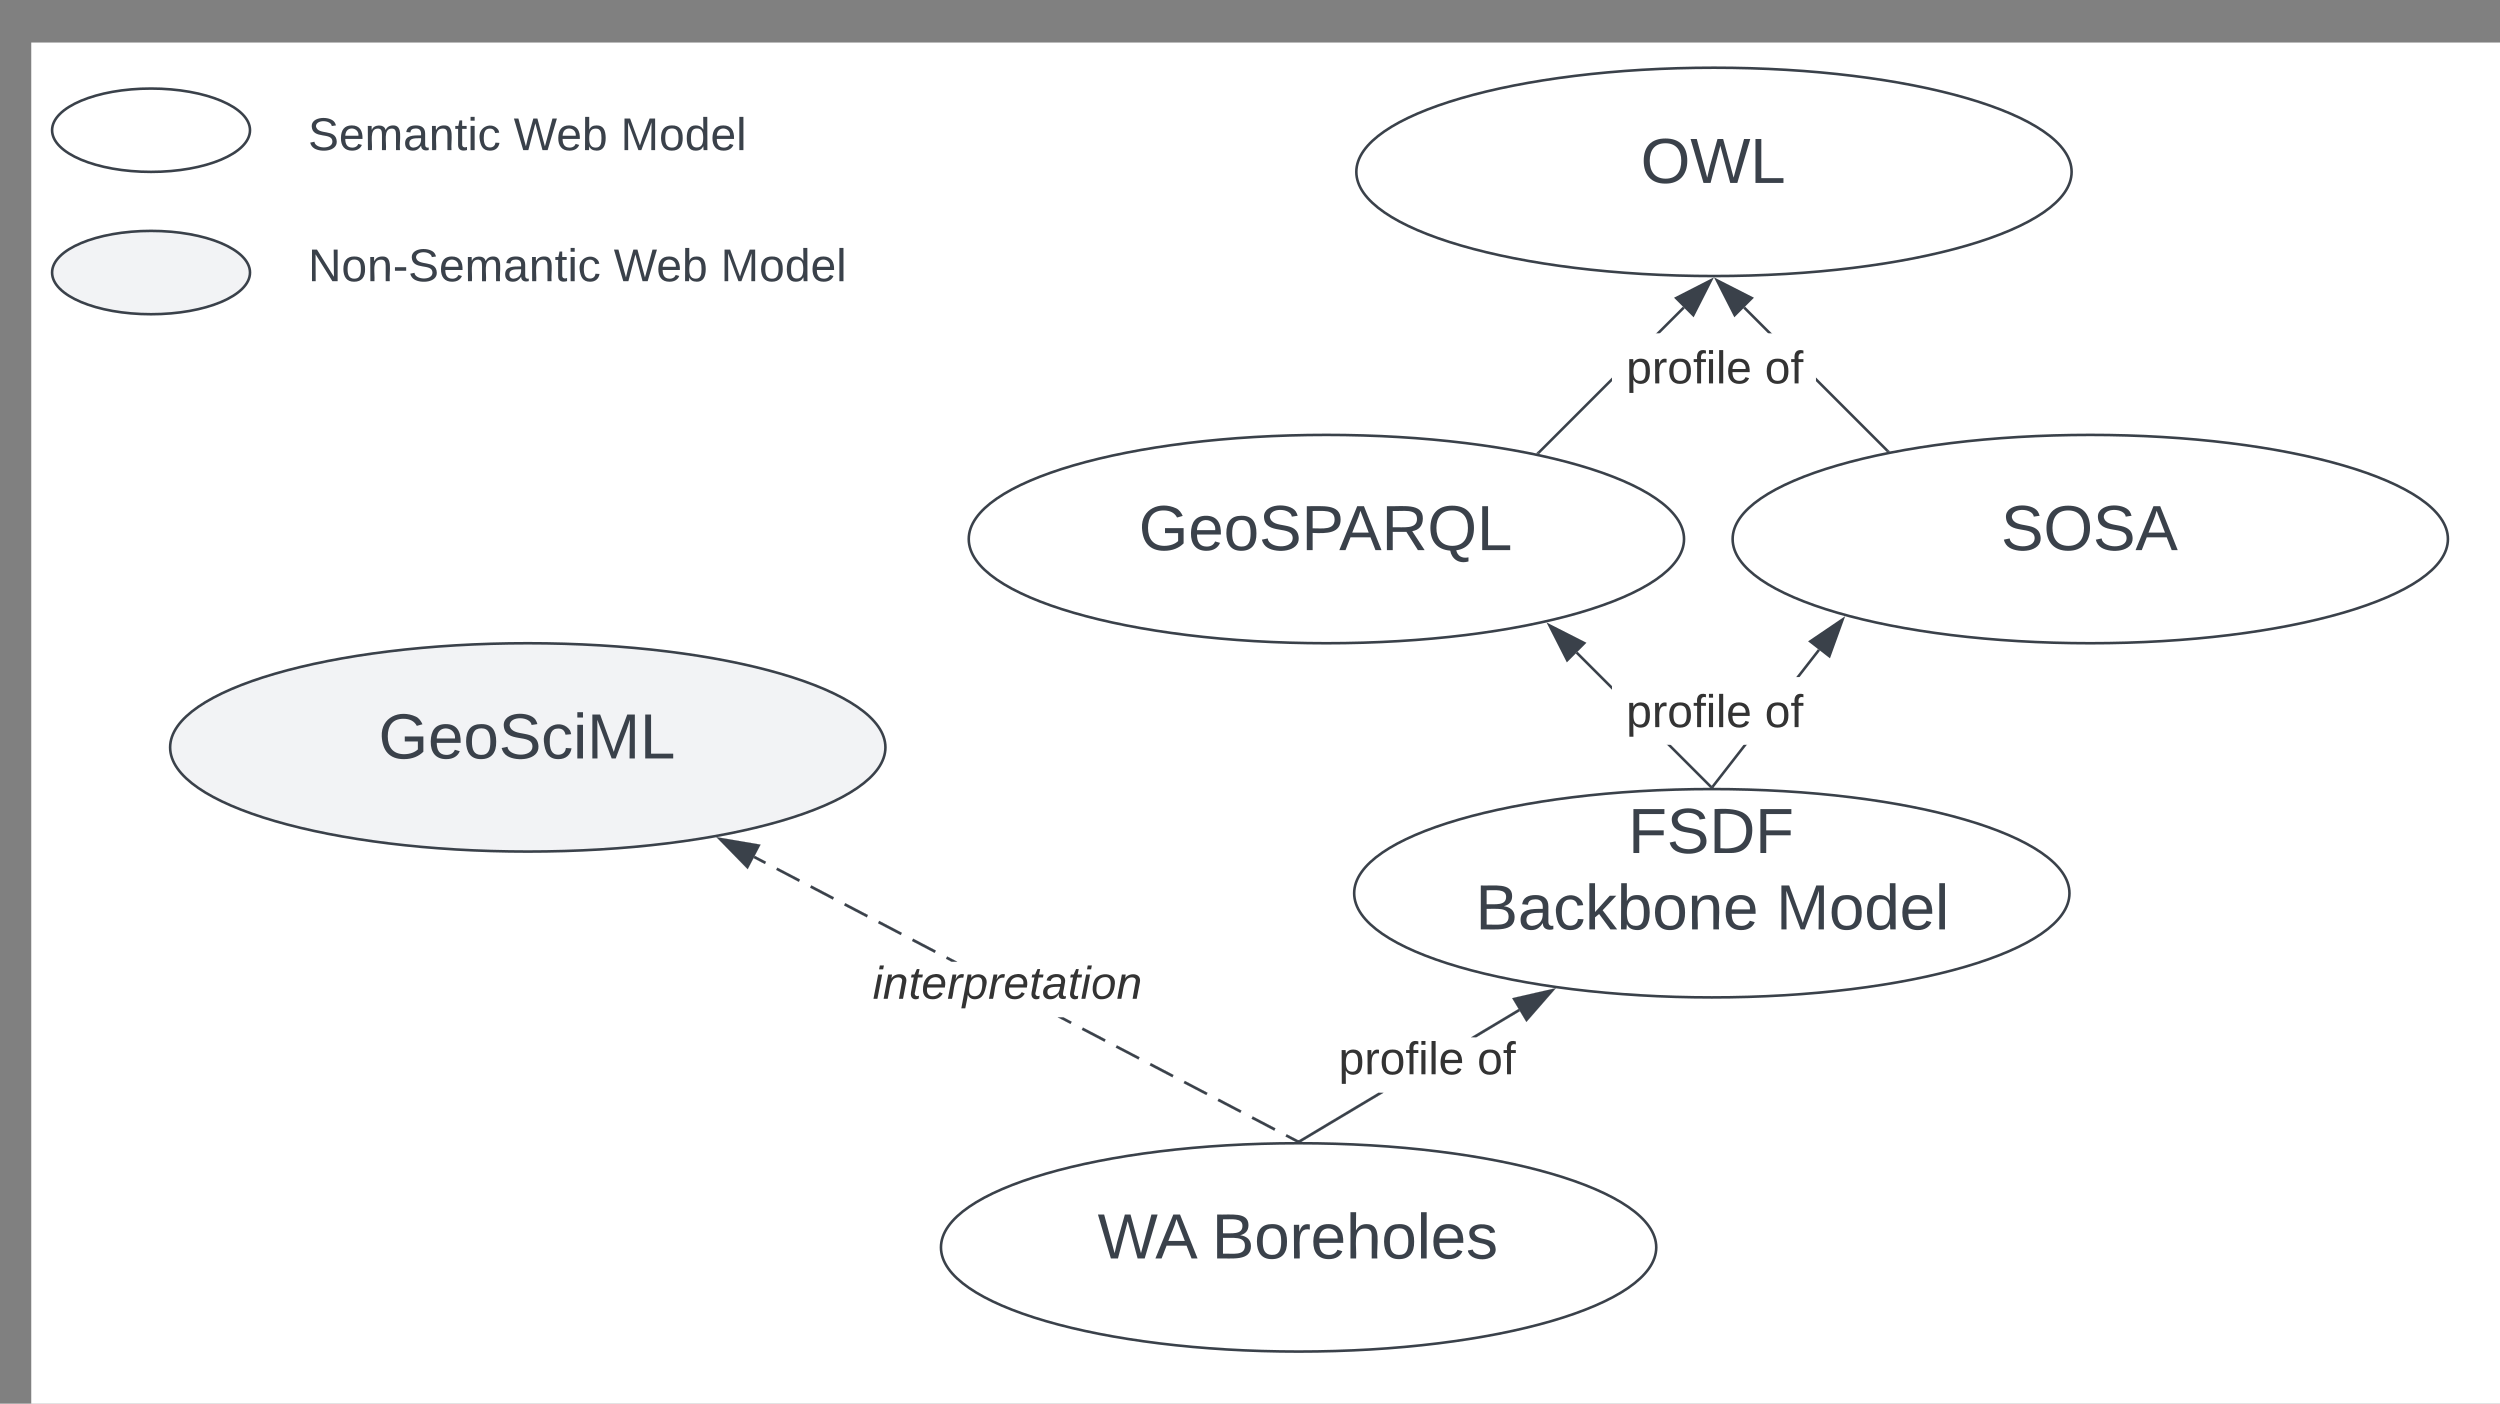 <svg xmlns="http://www.w3.org/2000/svg" xmlns:xlink="http://www.w3.org/1999/xlink" xmlns:lucid="lucid" width="960" height="539"><rect width="100%" height="100%" fill="#808080" stroke="none"/><g transform="translate(12 16.333)" lucid:page-tab-id="~PeJb3q.UZu1"><path d="M0 0h1870.87v1322.83H0z" fill="#fff"/><path d="M783.5 49.67c0 22.1-61.5 40-137.33 40-75.85 0-137.34-17.9-137.34-40s61.5-40 137.34-40 137.33 17.9 137.33 40z" stroke="#3a414a" fill-opacity="0"/><use xlink:href="#a" transform="matrix(1,0,0,1,513.833,14.667) translate(104.199 39.243)"/><path d="M328 270.67c0 22.1-61.5 40-137.33 40-75.85 0-137.34-17.9-137.34-40s61.5-40 137.34-40 137.33 17.9 137.33 40z" stroke="#3a414a" fill="#f2f3f5"/><use xlink:href="#b" transform="matrix(1,0,0,1,58.333,235.667) translate(75.036 39.243)"/><path d="M634.67 190.67c0 22.1-61.5 40-137.34 40S360 212.77 360 190.67s61.5-40 137.33-40c75.85 0 137.34 17.9 137.34 40z" stroke="#3a414a" fill-opacity="0"/><use xlink:href="#c" transform="matrix(1,0,0,1,365,155.667) translate(60.301 39.243)"/><path d="M928 190.67c0 22.1-61.5 40-137.33 40-75.85 0-137.34-17.9-137.34-40s61.5-40 137.34-40 137.33 17.9 137.33 40z" stroke="#3a414a" fill-opacity="0"/><use xlink:href="#d" transform="matrix(1,0,0,1,658.333,155.667) translate(98.054 39.243)"/><path d="M782.67 326.67c0 22.1-61.5 40-137.34 40S508 348.77 508 326.67s61.5-40 137.33-40c75.85 0 137.34 17.9 137.34 40z" stroke="#3a414a" fill-opacity="0"/><use xlink:href="#e" transform="matrix(1,0,0,1,513,291.667) translate(100.193 19.556)"/><use xlink:href="#f" transform="matrix(1,0,0,1,513,291.667) translate(41.585 48.889)"/><use xlink:href="#g" transform="matrix(1,0,0,1,513,291.667) translate(157.017 48.889)"/><path d="M624 462.67c0 22.1-61.5 40-137.33 40-75.85 0-137.34-17.9-137.34-40s61.5-40 137.34-40 137.33 17.9 137.33 40z" stroke="#3a414a" fill-opacity="0"/><use xlink:href="#h" transform="matrix(1,0,0,1,354.333,427.667) translate(55.141 39.243)"/><use xlink:href="#i" transform="matrix(1,0,0,1,354.333,427.667) translate(99.005 39.243)"/><path d="M645.64 285.77l40.86-52.56" stroke="#3a414a" fill="none"/><path d="M646.04 286.07l-.08.1h-1.27l.55-.72z" stroke="#3a414a" stroke-width=".05" fill="#3a414a"/><path d="M695.57 221.55l-5.1 14.1-7.32-5.68z" stroke="#3a414a" fill="#3a414a"/><path d="M644.98 285.8l-51.55-51.54" stroke="#3a414a" fill="none"/><path d="M646.06 286.18h-1.42l-.02-.02.7-.7z" stroke="#3a414a" stroke-width=".05" fill="#3a414a"/><path d="M583 223.82l13.36 6.8-6.56 6.57z" stroke="#3a414a" fill="#3a414a"/><path d="M578.8 157.53l55.78-55.78" stroke="#3a414a" fill="none"/><path d="M579.17 157.87l-.14.14-.72-.15-.43-.1.6-.6z" stroke="#3a414a" stroke-width=".05" fill="#3a414a"/><path d="M645.02 91.3l-6.8 13.38-6.56-6.56z" stroke="#3a414a" fill="#3a414a"/><path d="M487.35 422.34l-.5-.86 30.4-18.17h1.95zm84.3-50.4l-16.77 10.03h-1.94l18.2-10.88z" stroke="#3a414a" stroke-width=".05" fill="#3a414a"/><path d="M487.27 422.18h-1.6l1.18-.7z" fill="#3a414a"/><path d="M487.32 422.2h-1.75l1.3-.76zm-1.55-.05h1.46l-.4-.64z" stroke="#3a414a" stroke-width=".05" fill="#3a414a"/><path d="M574.2 375.24l-4.75-7.96 14.63-3.34z" fill="#3a414a"/><path d="M574.13 376.1l-5.46-9.15 16.8-3.84zm-3.9-8.48l4.05 6.77 8.4-9.63z" stroke="#3a414a" stroke-width=".05" fill="#3a414a"/><use xlink:href="#j" transform="matrix(1,0,0,1,502.065,381.972) translate(0 14.222)"/><use xlink:href="#k" transform="matrix(1,0,0,1,502.065,381.972) translate(53.185 14.222)"/><path d="M486.46 421.5l-.47.88-4.35-2.28.46-.88zm-8.7-4.56l-.46.9-8.7-4.56.47-.9zm-13.04-6.82l-.46.88-8.7-4.55.47-.9zm-13.04-6.83l-.46.88-8.7-4.56.47-.88zm-13.04-6.84l-.46.9-8.7-4.56.47-.9zm-13.04-6.82l-.46.88-8.7-4.55.47-.88zm-13.04-6.83l-.46.9-8.7-4.55.47-.9zm-13.04-6.8l-.46.87-4.9-2.56h2.16zm-43.95-23.02h-2.16l-2.16-1.14.47-.88zm-8.2-4.3l-.47.9-8.7-4.56.47-.9zm-13.05-6.82l-.46.88-8.7-4.55.47-.9zm-13.04-6.83l-.46.9-8.7-4.56.47-.9zm-13.04-6.82l-.46.9-8.7-4.56.47-.9zm-13.04-6.82l-.46.9-8.7-4.57.47-.87zm-13.04-6.83l-.46.9-4.35-2.3.46-.87z" stroke="#3a414a" stroke-width=".05" fill="#3a414a"/><path d="M487.8 422.2l-1.13-.03h-.6l.37-.68z" fill="#3a414a"/><path d="M487.9 422.22l-1.23-.03h-.63l.4-.75zm-1.77-.07h1.54l-1.22-.63z" stroke="#3a414a" stroke-width=".05" fill="#3a414a"/><path d="M279.3 308.38l-4.3 8.22-10.5-10.73z" fill="#3a414a"/><path d="M280.05 308l-4.94 9.44-12.03-12.32zm-5.18 7.75l3.66-7-12.6-2.13z" stroke="#3a414a" stroke-width=".05" fill="#3a414a"/><use xlink:href="#l" transform="matrix(1,0,0,1,323.113,352.978) translate(0 14.222)"/><path d="M607 243.67h78.33v26H607z" fill="#fff"/><use xlink:href="#j" transform="matrix(1,0,0,1,612,248.667) translate(0.5 14.222)"/><use xlink:href="#k" transform="matrix(1,0,0,1,612,248.667) translate(53.685 14.222)"/><path d="M84 33.67c0 8.83-17 16-38 16s-38-7.17-38-16c0-8.84 17-16 38-16s38 7.16 38 16z" stroke="#3a414a" fill-opacity="0"/><path d="M84 88.33c0 8.84-17 16-38 16s-38-7.16-38-16c0-8.83 17-16 38-16s38 7.17 38 16z" stroke="#3a414a" fill="#f2f3f5"/><path d="M101.33 9.67a6 6 0 0 1 6-6H322a6 6 0 0 1 6 6v56.66a6 6 0 0 1-6 6H107.33a6 6 0 0 1-6-6z" stroke="#000" stroke-opacity="0" fill="#fff" fill-opacity="0"/><use xlink:href="#m" transform="matrix(1,0,0,1,106.333,8.667) translate(0 32.66)"/><use xlink:href="#n" transform="matrix(1,0,0,1,106.333,8.667) translate(78.914 32.66)"/><use xlink:href="#o" transform="matrix(1,0,0,1,106.333,8.667) translate(120 32.66)"/><path d="M101.33 60a6 6 0 0 1 6-6H322a6 6 0 0 1 6 6v56.67a6 6 0 0 1-6 6H107.33a6 6 0 0 1-6-6z" stroke="#000" stroke-opacity="0" fill="#fff" fill-opacity="0"/><g><use xlink:href="#p" transform="matrix(1,0,0,1,106.333,59) translate(0 32.66)"/><use xlink:href="#n" transform="matrix(1,0,0,1,106.333,59) translate(117.333 32.66)"/><use xlink:href="#o" transform="matrix(1,0,0,1,106.333,59) translate(158.42 32.66)"/></g><path d="M712.8 156.8l-55.05-55.05" stroke="#3a414a" fill="none"/><path d="M713.75 157.04l-1.17.25-.13-.14.7-.7z" stroke="#3a414a" stroke-width=".05" fill="#3a414a"/><path d="M647.3 91.3l13.38 6.82-6.56 6.56z" stroke="#3a414a" fill="#3a414a"/><path d="M607 111.67h78.33v26H607z" fill="#fff"/><g><use xlink:href="#j" transform="matrix(1,0,0,1,612,116.667) translate(0.5 14.222)"/><use xlink:href="#k" transform="matrix(1,0,0,1,612,116.667) translate(53.685 14.222)"/></g><defs><path fill="#3a414a" d="M140-251c81 0 123 46 123 126C263-46 219 4 140 4 59 4 17-45 17-125s42-126 123-126zm0 227c63 0 89-41 89-101s-29-99-89-99c-61 0-89 39-89 99S79-25 140-24" id="q"/><path fill="#3a414a" d="M266 0h-40l-56-210L115 0H75L2-248h35L96-30l15-64 43-154h32l59 218 59-218h35" id="r"/><path fill="#3a414a" d="M30 0v-248h33v221h125V0H30" id="s"/><g id="a"><use transform="matrix(0.068,0,0,0.068,0,0)" xlink:href="#q"/><use transform="matrix(0.068,0,0,0.068,19.012,0)" xlink:href="#r"/><use transform="matrix(0.068,0,0,0.068,42.031,0)" xlink:href="#s"/></g><path fill="#3a414a" d="M143 4C61 4 22-44 18-125c-5-107 100-154 193-111 17 8 29 25 37 43l-32 9c-13-25-37-40-76-40-61 0-88 39-88 99 0 61 29 100 91 101 35 0 62-11 79-27v-45h-74v-28h105v86C228-13 192 4 143 4" id="t"/><path fill="#3a414a" d="M100-194c63 0 86 42 84 106H49c0 40 14 67 53 68 26 1 43-12 49-29l28 8c-11 28-37 45-77 45C44 4 14-33 15-96c1-61 26-98 85-98zm52 81c6-60-76-77-97-28-3 7-6 17-6 28h103" id="u"/><path fill="#3a414a" d="M100-194c62-1 85 37 85 99 1 63-27 99-86 99S16-35 15-95c0-66 28-99 85-99zM99-20c44 1 53-31 53-75 0-43-8-75-51-75s-53 32-53 75 10 74 51 75" id="v"/><path fill="#3a414a" d="M185-189c-5-48-123-54-124 2 14 75 158 14 163 119 3 78-121 87-175 55-17-10-28-26-33-46l33-7c5 56 141 63 141-1 0-78-155-14-162-118-5-82 145-84 179-34 5 7 8 16 11 25" id="w"/><path fill="#3a414a" d="M96-169c-40 0-48 33-48 73s9 75 48 75c24 0 41-14 43-38l32 2c-6 37-31 61-74 61-59 0-76-41-82-99-10-93 101-131 147-64 4 7 5 14 7 22l-32 3c-4-21-16-35-41-35" id="x"/><path fill="#3a414a" d="M24-231v-30h32v30H24zM24 0v-190h32V0H24" id="y"/><path fill="#3a414a" d="M240 0l2-218c-23 76-54 145-80 218h-23L58-218 59 0H30v-248h44l77 211c21-75 51-140 76-211h43V0h-30" id="z"/><g id="b"><use transform="matrix(0.068,0,0,0.068,0,0)" xlink:href="#t"/><use transform="matrix(0.068,0,0,0.068,19.012,0)" xlink:href="#u"/><use transform="matrix(0.068,0,0,0.068,32.593,0)" xlink:href="#v"/><use transform="matrix(0.068,0,0,0.068,46.173,0)" xlink:href="#w"/><use transform="matrix(0.068,0,0,0.068,62.469,0)" xlink:href="#x"/><use transform="matrix(0.068,0,0,0.068,74.691,0)" xlink:href="#y"/><use transform="matrix(0.068,0,0,0.068,80.056,0)" xlink:href="#z"/><use transform="matrix(0.068,0,0,0.068,100.358,0)" xlink:href="#s"/></g><path fill="#3a414a" d="M30-248c87 1 191-15 191 75 0 78-77 80-158 76V0H30v-248zm33 125c57 0 124 11 124-50 0-59-68-47-124-48v98" id="A"/><path fill="#3a414a" d="M205 0l-28-72H64L36 0H1l101-248h38L239 0h-34zm-38-99l-47-123c-12 45-31 82-46 123h93" id="B"/><path fill="#3a414a" d="M233-177c-1 41-23 64-60 70L243 0h-38l-65-103H63V0H30v-248c88 3 205-21 203 71zM63-129c60-2 137 13 137-47 0-61-80-42-137-45v92" id="C"/><path fill="#3a414a" d="M140-251c81 0 123 46 123 126C263-53 228-8 163 1c7 30 30 48 69 40v23c-55 16-95-15-103-61C56-3 17-48 17-125c0-80 42-126 123-126zm0 227c63 0 89-41 89-101s-29-99-89-99c-61 0-89 39-89 99S79-25 140-24" id="D"/><g id="c"><use transform="matrix(0.068,0,0,0.068,0,0)" xlink:href="#t"/><use transform="matrix(0.068,0,0,0.068,19.012,0)" xlink:href="#u"/><use transform="matrix(0.068,0,0,0.068,32.593,0)" xlink:href="#v"/><use transform="matrix(0.068,0,0,0.068,46.173,0)" xlink:href="#w"/><use transform="matrix(0.068,0,0,0.068,62.469,0)" xlink:href="#A"/><use transform="matrix(0.068,0,0,0.068,76.932,0)" xlink:href="#B"/><use transform="matrix(0.068,0,0,0.068,93.228,0)" xlink:href="#C"/><use transform="matrix(0.068,0,0,0.068,110.815,0)" xlink:href="#D"/><use transform="matrix(0.068,0,0,0.068,129.827,0)" xlink:href="#s"/></g><g id="d"><use transform="matrix(0.068,0,0,0.068,0,0)" xlink:href="#w"/><use transform="matrix(0.068,0,0,0.068,16.296,0)" xlink:href="#q"/><use transform="matrix(0.068,0,0,0.068,35.309,0)" xlink:href="#w"/><use transform="matrix(0.068,0,0,0.068,51.605,0)" xlink:href="#B"/></g><path fill="#3a414a" d="M63-220v92h138v28H63V0H30v-248h175v28H63" id="E"/><path fill="#3a414a" d="M30-248c118-7 216 8 213 122C240-48 200 0 122 0H30v-248zM63-27c89 8 146-16 146-99s-60-101-146-95v194" id="F"/><g id="e"><use transform="matrix(0.068,0,0,0.068,0,0)" xlink:href="#E"/><use transform="matrix(0.068,0,0,0.068,14.87,0)" xlink:href="#w"/><use transform="matrix(0.068,0,0,0.068,31.167,0)" xlink:href="#F"/><use transform="matrix(0.068,0,0,0.068,48.753,0)" xlink:href="#E"/></g><path fill="#3a414a" d="M160-131c35 5 61 23 61 61C221 17 115-2 30 0v-248c76 3 177-17 177 60 0 33-19 50-47 57zm-97-11c50-1 110 9 110-42 0-47-63-36-110-37v79zm0 115c55-2 124 14 124-45 0-56-70-42-124-44v89" id="G"/><path fill="#3a414a" d="M141-36C126-15 110 5 73 4 37 3 15-17 15-53c-1-64 63-63 125-63 3-35-9-54-41-54-24 1-41 7-42 31l-33-3c5-37 33-52 76-52 45 0 72 20 72 64v82c-1 20 7 32 28 27v20c-31 9-61-2-59-35zM48-53c0 20 12 33 32 33 41-3 63-29 60-74-43 2-92-5-92 41" id="H"/><path fill="#3a414a" d="M143 0L79-87 56-68V0H24v-261h32v163l83-92h37l-77 82L181 0h-38" id="I"/><path fill="#3a414a" d="M115-194c53 0 69 39 70 98 0 66-23 100-70 100C84 3 66-7 56-30L54 0H23l1-261h32v101c10-23 28-34 59-34zm-8 174c40 0 45-34 45-75 0-40-5-75-45-74-42 0-51 32-51 76 0 43 10 73 51 73" id="J"/><path fill="#3a414a" d="M117-194c89-4 53 116 60 194h-32v-121c0-31-8-49-39-48C34-167 62-67 57 0H25l-1-190h30c1 10-1 24 2 32 11-22 29-35 61-36" id="K"/><g id="f"><use transform="matrix(0.068,0,0,0.068,0,0)" xlink:href="#G"/><use transform="matrix(0.068,0,0,0.068,16.296,0)" xlink:href="#H"/><use transform="matrix(0.068,0,0,0.068,29.877,0)" xlink:href="#x"/><use transform="matrix(0.068,0,0,0.068,42.099,0)" xlink:href="#I"/><use transform="matrix(0.068,0,0,0.068,54.321,0)" xlink:href="#J"/><use transform="matrix(0.068,0,0,0.068,67.901,0)" xlink:href="#v"/><use transform="matrix(0.068,0,0,0.068,81.481,0)" xlink:href="#K"/><use transform="matrix(0.068,0,0,0.068,95.062,0)" xlink:href="#u"/></g><path fill="#3a414a" d="M85-194c31 0 48 13 60 33l-1-100h32l1 261h-30c-2-10 0-23-3-31C134-8 116 4 85 4 32 4 16-35 15-94c0-66 23-100 70-100zm9 24c-40 0-46 34-46 75 0 40 6 74 45 74 42 0 51-32 51-76 0-42-9-74-50-73" id="L"/><path fill="#3a414a" d="M24 0v-261h32V0H24" id="M"/><g id="g"><use transform="matrix(0.068,0,0,0.068,0,0)" xlink:href="#z"/><use transform="matrix(0.068,0,0,0.068,20.302,0)" xlink:href="#v"/><use transform="matrix(0.068,0,0,0.068,33.883,0)" xlink:href="#L"/><use transform="matrix(0.068,0,0,0.068,47.463,0)" xlink:href="#u"/><use transform="matrix(0.068,0,0,0.068,61.043,0)" xlink:href="#M"/></g><g id="h"><use transform="matrix(0.068,0,0,0.068,0,0)" xlink:href="#r"/><use transform="matrix(0.068,0,0,0.068,22.136,0)" xlink:href="#B"/></g><path fill="#3a414a" d="M114-163C36-179 61-72 57 0H25l-1-190h30c1 12-1 29 2 39 6-27 23-49 58-41v29" id="N"/><path fill="#3a414a" d="M106-169C34-169 62-67 57 0H25v-261h32l-1 103c12-21 28-36 61-36 89 0 53 116 60 194h-32v-121c2-32-8-49-39-48" id="O"/><path fill="#3a414a" d="M135-143c-3-34-86-38-87 0 15 53 115 12 119 90S17 21 10-45l28-5c4 36 97 45 98 0-10-56-113-15-118-90-4-57 82-63 122-42 12 7 21 19 24 35" id="P"/><g id="i"><use transform="matrix(0.068,0,0,0.068,0,0)" xlink:href="#G"/><use transform="matrix(0.068,0,0,0.068,16.296,0)" xlink:href="#v"/><use transform="matrix(0.068,0,0,0.068,29.877,0)" xlink:href="#N"/><use transform="matrix(0.068,0,0,0.068,37.957,0)" xlink:href="#u"/><use transform="matrix(0.068,0,0,0.068,51.537,0)" xlink:href="#O"/><use transform="matrix(0.068,0,0,0.068,65.117,0)" xlink:href="#v"/><use transform="matrix(0.068,0,0,0.068,78.698,0)" xlink:href="#M"/><use transform="matrix(0.068,0,0,0.068,84.062,0)" xlink:href="#u"/><use transform="matrix(0.068,0,0,0.068,97.642,0)" xlink:href="#P"/></g><path fill="#333" d="M115-194c55 1 70 41 70 98S169 2 115 4C84 4 66-9 55-30l1 105H24l-1-265h31l2 30c10-21 28-34 59-34zm-8 174c40 0 45-34 45-75s-6-73-45-74c-42 0-51 32-51 76 0 43 10 73 51 73" id="Q"/><path fill="#333" d="M114-163C36-179 61-72 57 0H25l-1-190h30c1 12-1 29 2 39 6-27 23-49 58-41v29" id="R"/><path fill="#333" d="M100-194c62-1 85 37 85 99 1 63-27 99-86 99S16-35 15-95c0-66 28-99 85-99zM99-20c44 1 53-31 53-75 0-43-8-75-51-75s-53 32-53 75 10 74 51 75" id="S"/><path fill="#333" d="M101-234c-31-9-42 10-38 44h38v23H63V0H32v-167H5v-23h27c-7-52 17-82 69-68v24" id="T"/><path fill="#333" d="M24-231v-30h32v30H24zM24 0v-190h32V0H24" id="U"/><path fill="#333" d="M24 0v-261h32V0H24" id="V"/><path fill="#333" d="M100-194c63 0 86 42 84 106H49c0 40 14 67 53 68 26 1 43-12 49-29l28 8c-11 28-37 45-77 45C44 4 14-33 15-96c1-61 26-98 85-98zm52 81c6-60-76-77-97-28-3 7-6 17-6 28h103" id="W"/><g id="j"><use transform="matrix(0.049,0,0,0.049,0,0)" xlink:href="#Q"/><use transform="matrix(0.049,0,0,0.049,9.877,0)" xlink:href="#R"/><use transform="matrix(0.049,0,0,0.049,15.753,0)" xlink:href="#S"/><use transform="matrix(0.049,0,0,0.049,25.63,0)" xlink:href="#T"/><use transform="matrix(0.049,0,0,0.049,30.568,0)" xlink:href="#U"/><use transform="matrix(0.049,0,0,0.049,34.469,0)" xlink:href="#V"/><use transform="matrix(0.049,0,0,0.049,38.37,0)" xlink:href="#W"/></g><g id="k"><use transform="matrix(0.049,0,0,0.049,0,0)" xlink:href="#S"/><use transform="matrix(0.049,0,0,0.049,9.877,0)" xlink:href="#T"/></g><path fill="#333" d="M50-231l6-30h32l-6 30H50zM6 0l37-190h31L37 0H6" id="X"/><path fill="#333" d="M67-158c22-48 132-52 116 29L158 0h-32l25-140c3-38-53-32-70-12C52-117 51-52 38 0H6l36-190h30" id="Y"/><path fill="#333" d="M51-54c-9 22 5 41 31 30L79-1C43 14 10-4 19-52l22-115H19l5-23h22l19-43h21l-9 43h35l-4 23H73" id="Z"/><path fill="#333" d="M111-194c62-3 86 47 72 106H45c-7 38 6 69 45 68 27-1 43-14 53-32l24 11C152-15 129 4 87 4 38 3 12-23 12-71c0-70 32-119 99-123zm44 81c14-66-71-72-95-28-4 8-8 17-11 28h106" id="aa"/><path fill="#333" d="M66-151c12-25 30-51 66-40l-6 26C45-176 58-65 38 0H6l36-190h30" id="ab"/><path fill="#333" d="M67-162c32-53 139-36 121 50C175-51 163 2 97 4 68 4 52-11 42-31 38 6 28 39 22 75H-9l50-265h29c-1 10 0 20-3 28zm89 36c0-26-10-43-35-43-54 0-67 50-69 103-1 29 14 45 42 46 53 0 62-58 62-106" id="ac"/><path fill="#333" d="M165-48c-4 18 1 34 23 27l-3 20c-29 8-62 0-52-35h-2C116-14 99 4 63 4 30 4 8-16 8-49c0-68 71-67 138-67 10-26 0-56-31-54-26 1-42 9-47 31l-32-5c8-67 160-71 144 15-5 28-9 54-15 81zM42-50c3 52 80 24 89-6 7-12 7-24 11-38-47 1-103-4-100 44" id="ad"/><path fill="#333" d="M30-147c31-64 166-65 159 27C183-49 158 1 86 4 9 8 1-88 30-147zM88-20c53 0 68-48 68-100 0-31-11-51-44-50-52 1-68 46-68 97 0 32 13 53 44 53" id="ae"/><g id="l"><use transform="matrix(0.049,0,0,0.049,0,0)" xlink:href="#X"/><use transform="matrix(0.049,0,0,0.049,3.901,0)" xlink:href="#Y"/><use transform="matrix(0.049,0,0,0.049,13.778,0)" xlink:href="#Z"/><use transform="matrix(0.049,0,0,0.049,18.716,0)" xlink:href="#aa"/><use transform="matrix(0.049,0,0,0.049,28.593,0)" xlink:href="#ab"/><use transform="matrix(0.049,0,0,0.049,34.469,0)" xlink:href="#ac"/><use transform="matrix(0.049,0,0,0.049,44.346,0)" xlink:href="#ab"/><use transform="matrix(0.049,0,0,0.049,50.222,0)" xlink:href="#aa"/><use transform="matrix(0.049,0,0,0.049,60.099,0)" xlink:href="#Z"/><use transform="matrix(0.049,0,0,0.049,65.037,0)" xlink:href="#ad"/><use transform="matrix(0.049,0,0,0.049,74.914,0)" xlink:href="#Z"/><use transform="matrix(0.049,0,0,0.049,79.852,0)" xlink:href="#X"/><use transform="matrix(0.049,0,0,0.049,83.753,0)" xlink:href="#ae"/><use transform="matrix(0.049,0,0,0.049,93.63,0)" xlink:href="#Y"/></g><path fill="#3a414a" d="M210-169c-67 3-38 105-44 169h-31v-121c0-29-5-50-35-48C34-165 62-65 56 0H25l-1-190h30c1 10-1 24 2 32 10-44 99-50 107 0 11-21 27-35 58-36 85-2 47 119 55 194h-31v-121c0-29-5-49-35-48" id="af"/><path fill="#3a414a" d="M59-47c-2 24 18 29 38 22v24C64 9 27 4 27-40v-127H5v-23h24l9-43h21v43h35v23H59v120" id="ag"/><g id="m"><use transform="matrix(0.049,0,0,0.049,0,0)" xlink:href="#w"/><use transform="matrix(0.049,0,0,0.049,11.852,0)" xlink:href="#u"/><use transform="matrix(0.049,0,0,0.049,21.728,0)" xlink:href="#af"/><use transform="matrix(0.049,0,0,0.049,36.494,0)" xlink:href="#H"/><use transform="matrix(0.049,0,0,0.049,46.37,0)" xlink:href="#K"/><use transform="matrix(0.049,0,0,0.049,56.247,0)" xlink:href="#ag"/><use transform="matrix(0.049,0,0,0.049,61.185,0)" xlink:href="#y"/><use transform="matrix(0.049,0,0,0.049,65.086,0)" xlink:href="#x"/></g><g id="n"><use transform="matrix(0.049,0,0,0.049,0,0)" xlink:href="#r"/><use transform="matrix(0.049,0,0,0.049,16.395,0)" xlink:href="#u"/><use transform="matrix(0.049,0,0,0.049,26.272,0)" xlink:href="#J"/></g><g id="o"><use transform="matrix(0.049,0,0,0.049,0,0)" xlink:href="#z"/><use transform="matrix(0.049,0,0,0.049,14.765,0)" xlink:href="#v"/><use transform="matrix(0.049,0,0,0.049,24.642,0)" xlink:href="#L"/><use transform="matrix(0.049,0,0,0.049,34.519,0)" xlink:href="#u"/><use transform="matrix(0.049,0,0,0.049,44.395,0)" xlink:href="#M"/></g><path fill="#3a414a" d="M190 0L58-211 59 0H30v-248h39L202-35l-2-213h31V0h-41" id="ah"/><path fill="#3a414a" d="M16-82v-28h88v28H16" id="ai"/><g id="p"><use transform="matrix(0.049,0,0,0.049,0,0)" xlink:href="#ah"/><use transform="matrix(0.049,0,0,0.049,12.79,0)" xlink:href="#v"/><use transform="matrix(0.049,0,0,0.049,22.667,0)" xlink:href="#K"/><use transform="matrix(0.049,0,0,0.049,32.543,0)" xlink:href="#ai"/><use transform="matrix(0.049,0,0,0.049,38.42,0)" xlink:href="#w"/><use transform="matrix(0.049,0,0,0.049,50.272,0)" xlink:href="#u"/><use transform="matrix(0.049,0,0,0.049,60.148,0)" xlink:href="#af"/><use transform="matrix(0.049,0,0,0.049,74.914,0)" xlink:href="#H"/><use transform="matrix(0.049,0,0,0.049,84.79,0)" xlink:href="#K"/><use transform="matrix(0.049,0,0,0.049,94.667,0)" xlink:href="#ag"/><use transform="matrix(0.049,0,0,0.049,99.605,0)" xlink:href="#y"/><use transform="matrix(0.049,0,0,0.049,103.506,0)" xlink:href="#x"/></g></defs></g></svg>